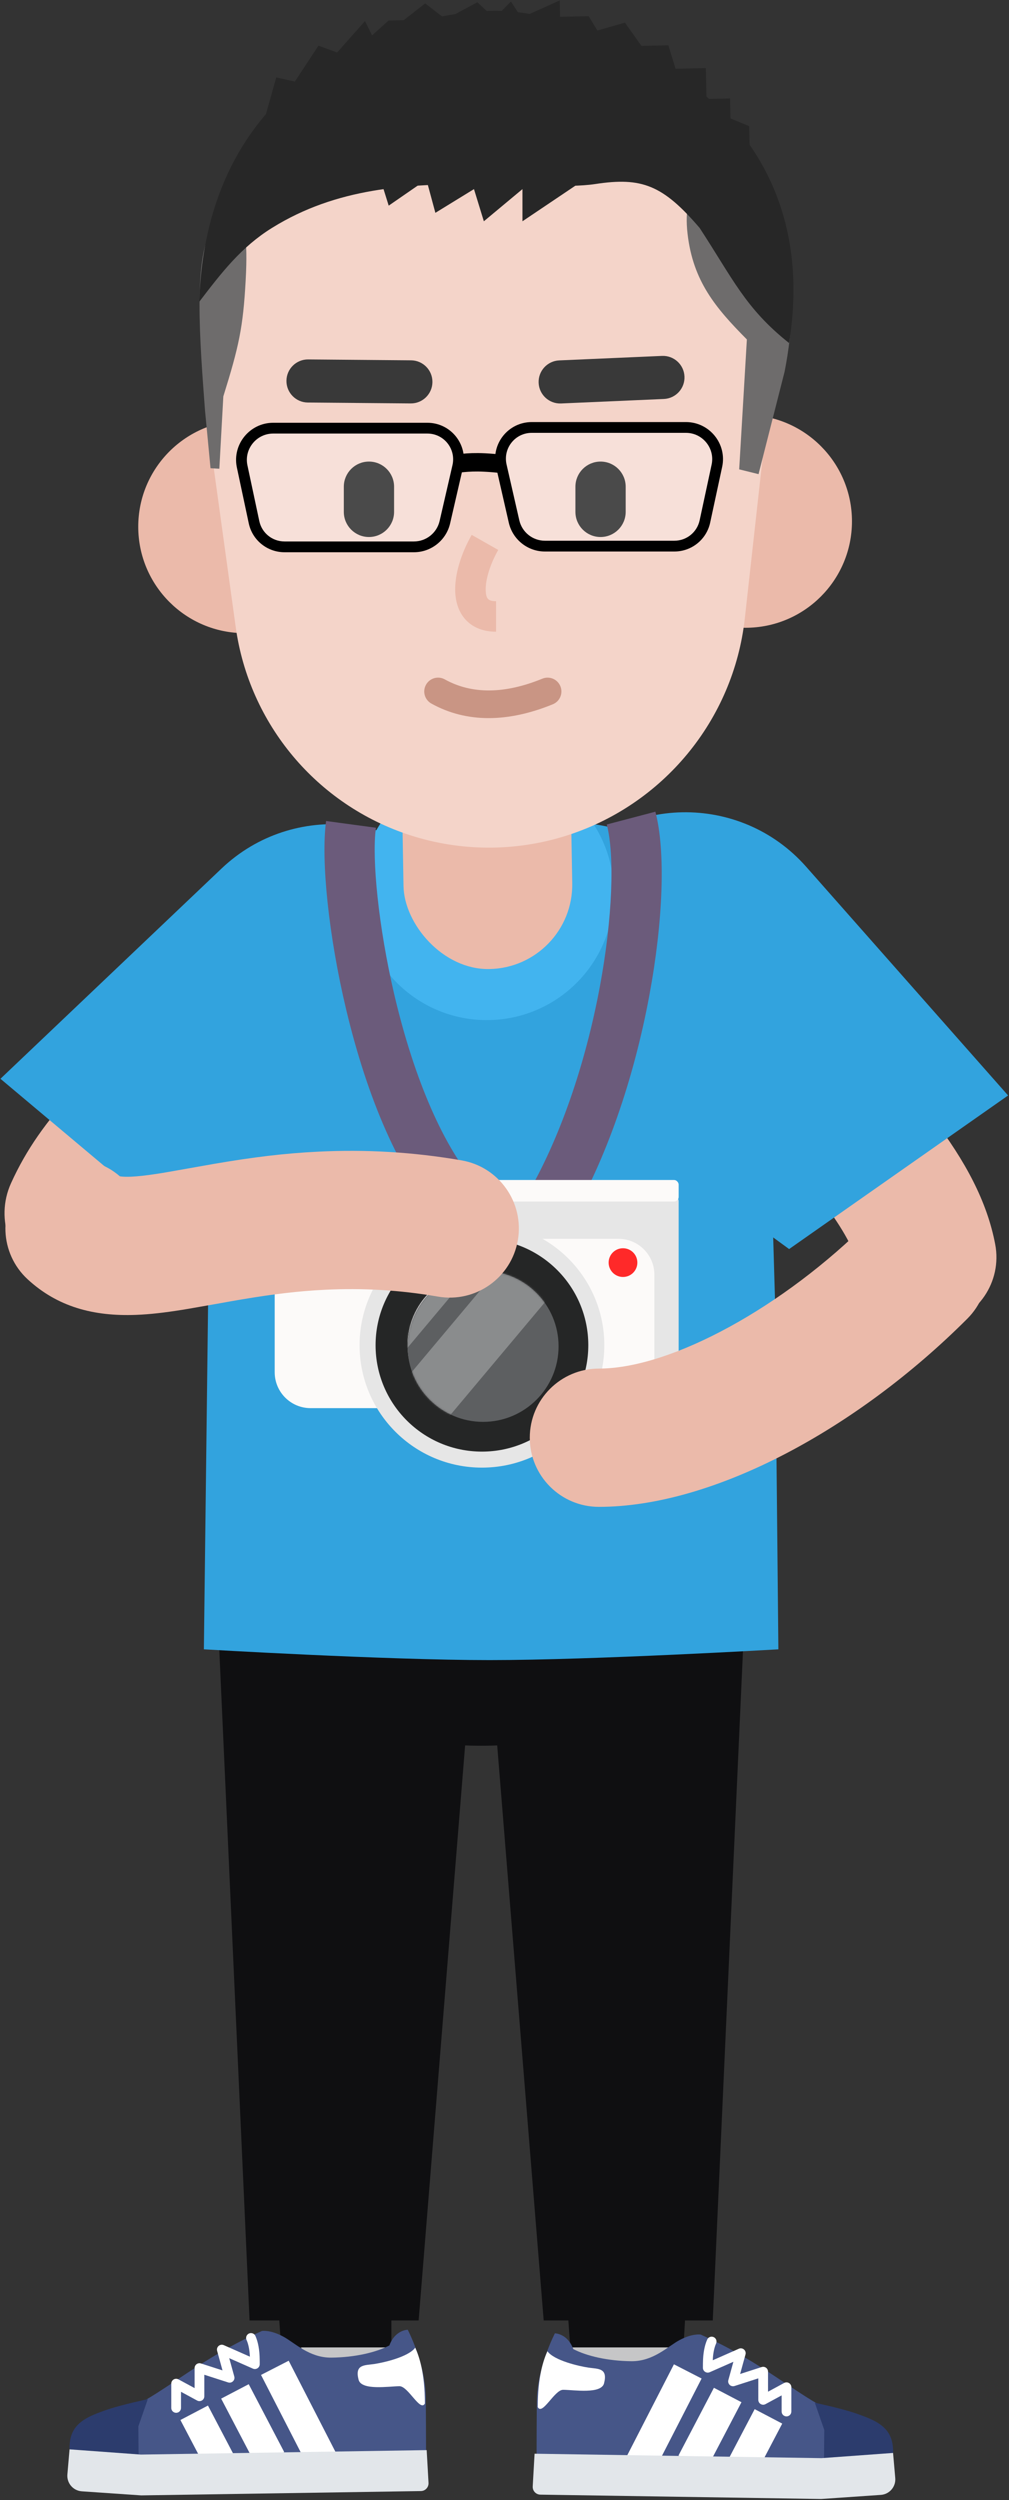 <?xml version="1.0" encoding="UTF-8"?>
<svg width="562px" height="1392px" viewBox="0 0 562 1392" version="1.1" xmlns="http://www.w3.org/2000/svg" xmlns:xlink="http://www.w3.org/1999/xlink">
    <rect x="0" y="0" width="562" height="1392" fill="#333333" stroke="none"/>
    <!-- Generator: Sketch 55.2 (78181) - https://sketchapp.com -->
    <title>gee_me_089</title>
    <desc>Created with Sketch.</desc>
    <defs>
        <circle id="path-1" cx="42.073" cy="42.632" r="42.042"></circle>
    </defs>
    <g id="GEE!-ME" stroke="none" stroke-width="1" fill="none" fill-rule="evenodd">
        <g id="gee_me_089" transform="translate(-319, -104)">
            <g transform="translate(319, 104)">
                <g id="lower-limb" transform="translate(37.495, 849)">
                    <path d="M304.505,249 L304.505,477" id="Path" stroke="#EBBAAA" stroke-width="44" stroke-linecap="round" stroke-linejoin="bevel"></path>
                    <path d="M156.505,249 L156.505,494.5" id="Path" stroke="#EBBAAA" stroke-width="44" stroke-linecap="round" stroke-linejoin="bevel"></path>
                    <path d="M230.505,123 C294.018,123 345.505,99.495 345.505,70.5 C345.505,41.505 294.018,18 230.505,18 C166.992,18 115.505,41.505 115.505,70.5 C115.505,99.495 166.992,123 230.505,123 Z" id="Path" fill="#0F0F11" fill-rule="nonzero"></path>
                    <polygon id="Path" fill="#0F0F11" fill-rule="nonzero" points="229.505 0 379.505 0 359.505 443 265.334 443"></polygon>
                    <polygon id="Path" fill="#0F0F11" fill-rule="nonzero" points="231.505 0 81.505 0 101.505 443 195.676 443"></polygon>
                    <polygon id="Path" fill="#C6C6C7" fill-rule="nonzero" points="130.749 464 129.505 448 178.505 448 178.505 464"></polygon>
                    <polygon id="Path" fill="#C6C6C7" fill-rule="nonzero" points="281.926 473 280.505 448 336.505 448 336.505 473"></polygon>
                    <polygon id="Path" fill="#0F0F11" fill-rule="nonzero" points="119.104 458 117.505 435 180.505 435 180.505 458"></polygon>
                    <polygon id="Path" fill="#0F0F11" fill-rule="nonzero" points="280.147 458 278.505 435 344.505 435 343.192 458"></polygon>
                    <path d="M12.268,538.02 C12.067,515.07 15.194,501.11 35.143,491.73 C55.093,482.35 73.884,464.32 108.398,448.86 C108.398,448.86 112.941,448.01 120.336,452.01 C126.647,455.42 134.753,463.79 146.966,463.69 C160.229,463.57 172.048,460.76 179.39,456.91 C182.563,448.22 189.6,448.16 189.6,448.16 C189.6,448.16 199.51,467.02 199.675,485.96 C199.841,504.91 199.824,536.38 199.824,536.38 L12.268,538.02 Z" id="Path" fill="#465688" fill-rule="nonzero"></path>
                    <path d="M87.15,456.743 C85.062,455.822 82.841,457.74 83.448,459.94 L86.445,470.805 L74.436,466.934 C72.688,466.37 70.899,467.674 70.899,469.51 L70.899,480.665 L61.903,475.79 C60.1,474.813 57.907,476.119 57.907,478.17 L57.907,491.71 C57.907,493.205 59.119,494.417 60.614,494.417 C62.109,494.417 63.32,493.205 63.32,491.71 L63.32,482.715 L72.316,487.59 C74.12,488.567 76.312,487.261 76.312,485.21 L76.312,473.227 L89.558,477.496 C91.608,478.157 93.571,476.276 92.998,474.2 L90.184,463.999 L103.371,469.817 C105.16,470.606 107.17,469.296 107.17,467.34 L107.168,466.313 L107.158,465.213 C107.115,462.034 106.95,459.882 106.484,457.35 C106.103,455.276 105.545,453.369 104.772,451.63 C104.165,450.264 102.565,449.649 101.199,450.257 C99.833,450.864 99.218,452.464 99.825,453.83 C100.412,455.149 100.851,456.652 101.16,458.33 C101.419,459.737 101.571,461.038 101.657,462.57 L101.687,463.156 L87.15,456.743 Z" id="Path" fill="#FFFFFF" fill-rule="nonzero"></path>
                    <path d="M193.79,458.14 C189.938,463.37 176.045,466.5 170.819,467.27 C165.592,468.03 159.992,467.36 162.233,476 C163.817,482.12 179.047,479.65 185.002,479.6 C189.844,479.55 196.634,494.18 199.162,489.22 C199.162,472.21 195.956,463.01 193.79,458.14 Z" id="Path" fill="#FFFFFF" fill-rule="nonzero"></path>
                    <path d="M19.815,493.49 C25.936,491.27 32.418,489.59 44.845,486.77 L39.564,501.98 L39.715,519.3 L4.343,519.61 C2.899,519.62 0.32,517.7 1.551,509.89 C3.09,500.13 11.118,496.64 19.815,493.49 Z" id="Path" fill="#2C3C6D" fill-rule="nonzero"></path>
                    <polygon id="Path" fill="#FFFFFF" fill-rule="nonzero" points="62.991 498.424 79.47 529.834 94.811 521.786 78.332 490.376"></polygon>
                    <polygon id="Path" fill="#FFFFFF" fill-rule="nonzero" points="85.688 486.516 105.435 524.256 120.784 516.224 101.037 478.484"></polygon>
                    <polygon id="Path" fill="#FFFFFF" fill-rule="nonzero" points="107.892 473.326 135.195 526.516 150.607 518.604 123.304 465.414"></polygon>
                    <path d="M201.189,533.42 L200.158,515.19 L40.944,517.67 L1.246,514.76 L0.033,528.73 C-0.386,533.56 3.235,537.79 8.067,538.13 L41.143,540.4 L196.932,537.99 C199.393,537.95 201.328,535.87 201.189,533.42 Z" id="Path" fill="#E2E6EA" fill-rule="nonzero"></path>
                    <path d="M448.917,540.02 C449.117,517.07 445.991,503.11 426.041,493.73 C406.091,484.35 387.3,466.32 352.786,450.86 C352.786,450.86 348.243,450.01 340.848,454.01 C334.538,457.42 326.432,465.79 314.218,465.69 C300.956,465.57 289.137,462.76 281.794,458.91 C278.622,450.22 271.584,450.16 271.584,450.16 C271.584,450.16 261.675,469.02 261.509,487.96 C261.344,506.91 261.36,538.38 261.36,538.38 L448.917,540.02 Z" id="Path" fill="#465688" fill-rule="nonzero"></path>
                    <path d="M368.186,476.2 C367.614,478.276 369.577,480.157 371.626,479.496 L384.871,475.227 L384.871,487.21 C384.871,489.261 387.064,490.567 388.867,489.59 L397.864,484.715 L397.864,493.71 C397.864,495.205 399.076,496.417 400.571,496.417 C402.066,496.417 403.277,495.205 403.277,493.71 L403.277,480.17 C403.277,478.119 401.085,476.813 399.281,477.79 L390.284,482.665 L390.284,471.51 C390.284,469.674 388.495,468.37 386.747,468.934 L374.739,472.805 L377.736,461.94 C378.343,459.74 376.122,457.822 374.034,458.743 L359.497,465.156 C359.575,463.362 359.732,461.913 360.023,460.33 C360.332,458.652 360.772,457.149 361.359,455.83 C361.966,454.464 361.352,452.864 359.986,452.257 C358.62,451.649 357.02,452.264 356.412,453.63 C355.639,455.368 355.081,457.276 354.699,459.35 L354.572,460.074 L354.462,460.785 C354.1,463.258 354.013,465.62 354.013,469.34 C354.013,471.296 356.023,472.606 357.812,471.817 L371,465.999 L368.186,476.2 Z" id="Path" fill="#FFFFFF" fill-rule="nonzero"></path>
                    <path d="M267.395,460.14 C271.247,465.37 285.14,468.5 290.366,469.27 C295.593,470.03 301.193,469.36 298.952,478 C297.368,484.12 282.137,481.65 276.183,481.6 C271.341,481.55 264.551,496.18 262.022,491.22 C262.022,474.21 265.229,465.01 267.395,460.14 Z" id="Path" fill="#FFFFFF" fill-rule="nonzero"></path>
                    <path d="M441.37,495.49 C435.249,493.27 428.767,491.59 416.339,488.77 L421.621,503.98 L421.469,521.3 L456.842,521.61 C458.285,521.62 460.865,519.7 459.634,511.89 C458.095,502.13 450.067,498.64 441.37,495.49 Z" id="Path" fill="#2C3C6D" fill-rule="nonzero"></path>
                    <polygon id="Path" fill="#FFFFFF" fill-rule="nonzero" points="382.852 492.376 366.373 523.786 381.714 531.834 398.193 500.424"></polygon>
                    <polygon id="Path" fill="#FFFFFF" fill-rule="nonzero" points="360.146 480.484 340.399 518.224 355.748 526.256 375.495 488.516"></polygon>
                    <polygon id="Path" fill="#FFFFFF" fill-rule="nonzero" points="337.88 467.414 310.577 520.604 325.989 528.516 353.292 475.326"></polygon>
                    <path d="M259.223,535.41 L260.257,517.19 L420.081,519.66 L459.931,516.76 L461.149,530.73 C461.57,535.56 457.947,539.79 453.112,540.12 L419.883,542.4 L263.48,539.98 C261.019,539.95 259.084,537.87 259.223,535.41 Z" id="Path" fill="#E2E6EA" fill-rule="nonzero"></path>
                </g>
                <g id="upper-limb" transform="translate(0.25, 424.483)">
                    <path d="M441.463,154.203 C423.248,164.748 416.91,187.936 427.121,206.251 L427.641,207.158 L428.314,208.303 C430.583,212.105 432.152,214.044 439.697,222.743 L444.544,228.333 L445.667,229.638 C450.61,235.393 454.115,239.657 457.751,244.405 L458.156,244.934 C469.365,259.641 476.352,272.494 478.341,282.243 L478.431,282.698 C482.397,303.585 502.544,317.302 523.431,313.336 C544.318,309.37 558.035,289.223 554.069,268.336 C549.517,244.362 537.376,221.865 519.386,198.263 L518.044,196.513 L517.066,195.251 C512.678,189.617 508.4,184.484 502.585,177.749 L495.493,169.56 L494.573,168.475 C494.431,168.305 494.288,168.134 494.135,167.951 L493.529,167.214 L493.191,166.793 C482.168,149.51 459.374,143.833 441.463,154.203 Z" id="Path" fill="#EBBAAA" fill-rule="nonzero"></path>
                    <path d="M119.37,85.294 C116.516,90.489 113.607,95.473 110.637,100.273 C100.448,116.738 89.85,130.644 77.192,144.807 L76.161,145.956 C69.401,153.461 45.943,177.678 41.675,182.337 C25.514,199.978 14.46,215.413 5.894,234.3 C-3.339,254.656 5.678,278.642 26.034,287.875 C46.186,297.015 69.896,288.269 79.327,268.342 L79.608,267.735 C83.975,258.108 90.027,249.529 100.19,238.298 L101.573,236.783 C105.469,232.584 128.462,208.834 136.304,200.127 C152.492,182.155 166.294,164.153 179.467,142.866 C183.171,136.88 186.782,130.693 190.307,124.278 C201.072,104.689 193.919,80.082 174.33,69.318 C154.742,58.553 130.135,65.706 119.37,85.294 Z" id="Path" fill="#EBBAAA" fill-rule="nonzero"></path>
                    <path d="M123.123,59.121 C163.223,21 227.922,27.851 259.149,73.525 C288.27,116.117 275.602,174.43 231.435,201.102 L114.053,271.987 L0,176.165 L123.123,59.121 Z" id="Path" fill="#32A3DE" fill-rule="nonzero"></path>
                    <path d="M448.792,58.133 C412.166,16.662 347.116,17.848 312.027,60.627 C279.306,100.519 286.843,159.714 328.517,190.134 L439.274,270.979 L561.244,185.463 L448.792,58.133 Z" id="Path" fill="#32A3DE" fill-rule="nonzero"></path>
                    <path d="M124.778,140.546 C128.078,81.902 176.066,35.739 234.793,34.714 L312.805,33.353 C374.229,32.28 425.083,80.826 426.864,142.234 L431.369,297.559 L433.296,493.838 C433.296,493.838 330.441,499.838 272.441,499.838 C214.441,499.838 113.307,493.838 113.307,493.838 L115.635,303.016 L124.778,140.546 Z" id="Path" fill="#32A3DE" fill-rule="nonzero"></path>
                    <circle id="Oval" fill="#42B4EF" fill-rule="nonzero" transform="translate(270.893, 72.747) rotate(-1) translate(-270.893, -72.747) " cx="270.893" cy="72.747" r="70.747"></circle>
                    <path d="M209.63,295.857 L209.63,289.917 L192.89,289.917 L192.89,298.677 L199.19,298.677 L199.19,299.277 C199.19,300.897 198.77,302.637 197.57,303.837 C196.61,304.857 195.11,305.517 192.89,305.517 C190.97,305.517 189.53,304.737 188.75,303.717 C187.79,302.457 187.19,300.957 187.19,293.157 C187.19,285.357 187.79,283.917 188.75,282.657 C189.53,281.637 190.97,280.797 192.89,280.797 C196.49,280.797 198.17,282.357 199.01,285.597 L209.57,285.597 C208.55,278.577 203.87,271.437 192.89,271.437 C187.73,271.437 184.13,273.117 181.01,276.237 C176.51,280.737 176.69,286.737 176.69,293.157 C176.69,299.577 176.51,305.577 181.01,310.077 C184.13,313.197 187.91,314.877 192.89,314.877 C197.57,314.877 201.65,313.857 205.31,310.077 C208.55,306.777 209.63,302.757 209.63,295.857 Z M248.058,293.157 C248.058,286.737 248.238,280.737 243.738,276.237 C240.618,273.117 237.018,271.437 231.798,271.437 C226.578,271.437 222.978,273.117 219.858,276.237 C215.358,280.737 215.538,286.737 215.538,293.157 C215.538,299.577 215.358,305.577 219.858,310.077 C222.978,313.197 226.578,314.877 231.798,314.877 C237.018,314.877 240.618,313.197 243.738,310.077 C248.238,305.577 248.058,299.577 248.058,293.157 Z M237.558,293.157 C237.558,300.957 236.958,302.337 235.998,303.597 C235.218,304.617 233.718,305.517 231.798,305.517 C229.878,305.517 228.378,304.617 227.598,303.597 C226.638,302.337 226.038,300.957 226.038,293.157 C226.038,285.357 226.638,283.917 227.598,282.657 C228.378,281.637 229.878,280.797 231.798,280.797 C233.718,280.797 235.218,281.637 235.998,282.657 C236.958,283.917 237.558,285.357 237.558,293.157 Z M286.857,295.857 L286.857,289.917 L270.117,289.917 L270.117,298.677 L276.417,298.677 L276.417,299.277 C276.417,300.897 275.997,302.637 274.797,303.837 C273.837,304.857 272.337,305.517 270.117,305.517 C268.197,305.517 266.757,304.737 265.977,303.717 C265.017,302.457 264.417,300.957 264.417,293.157 C264.417,285.357 265.017,283.917 265.977,282.657 C266.757,281.637 268.197,280.797 270.117,280.797 C273.717,280.797 275.397,282.357 276.237,285.597 L286.797,285.597 C285.777,278.577 281.097,271.437 270.117,271.437 C264.957,271.437 261.357,273.117 258.237,276.237 C253.737,280.737 253.917,286.737 253.917,293.157 C253.917,299.577 253.737,305.577 258.237,310.077 C261.357,313.197 265.137,314.877 270.117,314.877 C274.797,314.877 278.877,313.857 282.537,310.077 C285.777,306.777 286.857,302.757 286.857,295.857 Z M325.284,293.157 C325.284,286.737 325.464,280.737 320.964,276.237 C317.844,273.117 314.244,271.437 309.024,271.437 C303.804,271.437 300.204,273.117 297.084,276.237 C292.584,280.737 292.764,286.737 292.764,293.157 C292.764,299.577 292.584,305.577 297.084,310.077 C300.204,313.197 303.804,314.877 309.024,314.877 C314.244,314.877 317.844,313.197 320.964,310.077 C325.464,305.577 325.284,299.577 325.284,293.157 Z M314.784,293.157 C314.784,300.957 314.184,302.337 313.224,303.597 C312.444,304.617 310.944,305.517 309.024,305.517 C307.104,305.517 305.604,304.617 304.824,303.597 C303.864,302.337 303.264,300.957 303.264,293.157 C303.264,285.357 303.864,283.917 304.824,282.657 C305.604,281.637 307.104,280.797 309.024,280.797 C310.944,280.797 312.444,281.637 313.224,282.657 C314.184,283.917 314.784,285.357 314.784,293.157 Z M364.083,295.857 L364.083,289.917 L347.343,289.917 L347.343,298.677 L353.643,298.677 L353.643,299.277 C353.643,300.897 353.223,302.637 352.023,303.837 C351.063,304.857 349.563,305.517 347.343,305.517 C345.423,305.517 343.983,304.737 343.203,303.717 C342.243,302.457 341.643,300.957 341.643,293.157 C341.643,285.357 342.243,283.917 343.203,282.657 C343.983,281.637 345.423,280.797 347.343,280.797 C350.943,280.797 352.623,282.357 353.463,285.597 L364.023,285.597 C363.003,278.577 358.323,271.437 347.343,271.437 C342.183,271.437 338.583,273.117 335.463,276.237 C330.963,280.737 331.143,286.737 331.143,293.157 C331.143,299.577 330.963,305.577 335.463,310.077 C338.583,313.197 342.363,314.877 347.343,314.877 C352.023,314.877 356.103,313.857 359.763,310.077 C363.003,306.777 364.083,302.757 364.083,295.857 Z" id="Shape" fill="#FFFFFF" fill-rule="nonzero"></path>
                    <path d="M169.643,290.801 C173.044,279.361 202.246,254.882 217.6,246.036 C233.197,251.111 314.154,296.613 329.074,317.052 C317.792,328.087 305.211,344.975 282.295,363.783 C261.904,360.513 166.243,302.241 169.643,290.801 Z" id="Path" fill="#7C8491" fill-rule="nonzero"></path>
                    <path d="M181.376,32.642 C178.431,54.436 182.806,96.742 192.57,137.643 C204.382,187.119 222.281,229.091 245.314,254.849 L266.186,236.185 C246.877,214.592 230.635,176.502 219.805,131.141 L219.269,128.869 C210.612,91.744 206.771,53.801 209.124,36.392 L181.376,32.642 Z" id="Path" fill="#6B5B7B" fill-rule="nonzero"></path>
                    <path d="M337.711,34.58 C342.185,51.583 340.964,86.628 333.886,124.708 C325.836,168.012 311.474,210.01 292.686,241.913 L316.813,256.121 C337.411,221.144 352.808,176.12 361.414,129.826 C369.182,88.039 370.532,49.279 364.789,27.454 L337.711,34.58 Z" id="Path" fill="#6B5B7B" fill-rule="nonzero"></path>
                    <rect id="Rectangle" fill="#E6E6E6" fill-rule="nonzero" x="166.75" y="240.517" width="211" height="114" rx="3.822"></rect>
                    <rect id="Rectangle" fill="#2B2927" fill-rule="nonzero" x="167.123" y="238.517" width="35.672" height="20.384" rx="2.548"></rect>
                    <rect id="Rectangle" fill="#2B2927" fill-rule="nonzero" x="210.438" y="238.517" width="21.658" height="20.384" rx="2.548"></rect>
                    <rect id="Rectangle" fill="#FCFAF9" fill-rule="nonzero" x="255.75" y="232.517" width="122" height="12" rx="2.548"></rect>
                    <path d="M152.75,265.271 L344.233,265.271 C355.279,265.271 364.233,274.225 364.233,285.271 L364.233,359.547 L172.75,359.547 C161.704,359.547 152.75,350.592 152.75,339.547 L152.75,265.271 Z" id="Path" fill="#FCFAF9" fill-rule="nonzero"></path>
                    <circle id="Oval" fill="#FF2929" fill-rule="nonzero" cx="346.75" cy="278.517" r="8"></circle>
                    <path d="M268.186,392.671 C305.829,392.671 336.345,362.155 336.345,324.512 C336.345,286.869 305.829,256.353 268.186,256.353 C230.543,256.353 200.027,286.869 200.027,324.512 C200.027,362.155 230.543,392.671 268.186,392.671 Z M268.186,374.835 C240.393,374.835 217.863,352.305 217.863,324.512 C217.863,296.72 240.393,274.189 268.186,274.189 C295.978,274.189 318.509,296.72 318.509,324.512 C318.509,352.305 295.978,374.835 268.186,374.835 Z" id="Oval" fill="#E6E6E6" fill-rule="nonzero"></path>
                    <path d="M268.186,383.753 C300.904,383.753 327.427,357.23 327.427,324.512 C327.427,291.794 300.904,265.271 268.186,265.271 C235.468,265.271 208.945,291.794 208.945,324.512 C208.945,357.23 235.468,383.753 268.186,383.753 Z M268.186,365.917 C245.319,365.917 226.781,347.379 226.781,324.512 C226.781,301.645 245.319,283.107 268.186,283.107 C291.053,283.107 309.591,301.645 309.591,324.512 C309.591,347.379 291.053,365.917 268.186,365.917 Z" id="Oval" fill="#252626" fill-rule="nonzero"></path>
                    <g id="Clipped" transform="translate(226.75, 282.517)">
                        <mask id="mask-2" fill="white">
                            <use xlink:href="#path-1"></use>
                        </mask>
                        <use id="Oval" fill="#5D5F61" xlink:href="#path-1"></use>
                        <g id="Group" mask="url(#mask-2)" fill="#FFFFFF" fill-opacity="0.28" fill-rule="nonzero">
                            <g transform="translate(-28, -80)" id="Rectangle">
                                <rect transform="translate(74.888, 108.605) rotate(40) translate(-74.888, -108.605) " x="58.963" y="38.83" width="31.85" height="139.55"></rect>
                                <rect transform="translate(57.052, 64.015) rotate(40) translate(-57.052, -64.015) " x="41.127" y="-5.76" width="31.85" height="139.55"></rect>
                            </g>
                        </g>
                    </g>
                    <path d="M484.108,255.297 C435.978,303.428 374.392,336.849 334.528,337.512 L333.327,337.522 C312.067,337.522 294.832,354.757 294.832,376.017 C294.832,397.277 312.067,414.512 333.327,414.512 C396.951,414.512 476.837,371.447 538.548,309.737 C553.581,294.704 553.581,270.33 538.548,255.297 C523.515,240.264 499.141,240.264 484.108,255.297 Z" id="Path" fill="#EBBAAA" fill-rule="nonzero"></path>
                    <path d="M12.948,233.424 C-1.462,249.056 -0.472,273.409 15.159,287.819 C31.702,303.069 51.723,308.54 75.535,307.621 C83.285,307.322 91.346,306.39 101.353,304.789 L104.786,304.22 C112.658,302.878 129.899,299.786 129.112,299.924 L131.567,299.498 L134.078,299.07 C151.896,296.065 165.858,294.365 180.905,293.632 C201.633,292.621 222.201,293.739 243.705,297.45 C264.655,301.065 284.57,287.013 288.185,266.062 C291.8,245.112 277.747,225.197 256.797,221.582 C229.552,216.88 203.355,215.456 177.157,216.733 C157.864,217.674 140.515,219.846 118.775,223.578 L93.782,227.994 C92.314,228.248 91.081,228.458 90.227,228.598 L88.656,228.851 L86.628,229.165 C80.927,230.029 76.545,230.512 72.976,230.672 L72.568,230.689 C70.646,230.763 69.062,230.735 67.796,230.625 L67.302,230.576 C67.072,230.551 66.866,230.523 66.684,230.495 L66.51,230.467 C50.858,216.842 27.105,218.068 12.948,233.424 Z" id="Path" fill="#EBBAAA" fill-rule="nonzero"></path>
                </g>
                <g id="head" transform="translate(77, 0.259)">
                    <rect id="Rectangle" fill="#EBBAAA" fill-rule="nonzero" x="155" y="356.741" width="76" height="115" rx="37.911"></rect>
                    <rect id="Rectangle" fill="#EBBAAA" fill-rule="nonzero" transform="translate(194.491, 477.891) rotate(-1) translate(-194.491, -477.891) " x="147.495" y="416.476" width="93.992" height="122.831" rx="46.996"></rect>
                    <path d="M338.268,349.274 C371,349.274 397.535,322.74 397.535,290.008 C397.535,257.276 371,230.741 338.268,230.741 C305.536,230.741 279.002,257.276 279.002,290.008 C279.002,322.74 305.536,349.274 338.268,349.274 Z" id="Path" fill="#EBBAAA" fill-rule="nonzero"></path>
                    <path d="M59.266,352.274 C26.534,352.274 -1.53477231e-12,325.74 -1.53477231e-12,293.008 C-1.53477231e-12,260.276 26.534,233.741 59.266,233.741 C91.998,233.741 118.533,260.276 118.533,293.008 C118.533,325.74 91.998,352.274 59.266,352.274 Z" id="Path" fill="#EBBAAA" fill-rule="nonzero"></path>
                    <path d="M41.002,180.241 C41.002,95.466 109.726,26.741 194.502,26.741 C279.277,26.741 348.002,95.466 348.002,180.241 L348.002,252.741 L337.85,344.105 C331.563,400.69 292.189,448.259 237.841,465.218 C209.709,473.996 179.447,473.86 151.414,464.771 C99.486,447.935 61.754,402.893 54.281,348.818 L41.002,252.741 L41.002,180.241 Z" id="Path" fill="#F4D4C9" fill-rule="nonzero"></path>
                    <path d="M163.263,391.472 C182.852,402.355 205.972,402.073 230.917,391.868 C234.853,390.258 236.739,385.762 235.128,381.826 C233.518,377.89 229.023,376.005 225.087,377.615 C204.158,386.177 185.842,386.4 170.741,378.011 C167.024,375.945 162.337,377.285 160.271,381.002 C158.206,384.719 159.546,389.407 163.263,391.472 Z" id="Path" fill="#C99584" fill-rule="nonzero"></path>
                    <path d="M243.5,270.741 L243.5,284.741 C243.5,292.473 249.768,298.741 257.5,298.741 C265.232,298.741 271.5,292.473 271.5,284.741 L271.5,270.741 C271.5,263.009 265.232,256.741 257.5,256.741 C249.768,256.741 243.5,263.009 243.5,270.741 Z" id="Path" fill="#000000" fill-rule="nonzero"></path>
                    <path d="M114.5,270.741 L114.5,284.741 C114.5,292.473 120.768,298.741 128.5,298.741 C136.232,298.741 142.5,292.473 142.5,284.741 L142.5,270.741 C142.5,263.009 136.232,256.741 128.5,256.741 C120.768,256.741 114.5,263.009 114.5,270.741 Z" id="Path" fill="#000000" fill-rule="nonzero"></path>
                    <path d="M235.524,224.386 L292.782,221.884 C299.403,221.595 304.536,215.993 304.247,209.371 C303.957,202.75 298.355,197.617 291.734,197.907 L234.476,200.409 C227.855,200.698 222.722,206.3 223.012,212.921 C223.301,219.542 228.903,224.675 235.524,224.386 Z" id="Path" fill="#393939" fill-rule="nonzero"></path>
                    <path d="M151.962,200.367 L94.652,199.865 C88.025,199.807 82.606,205.132 82.547,211.759 C82.49,218.386 87.815,223.806 94.442,223.864 L151.752,224.366 C158.379,224.424 163.799,219.099 163.857,212.471 C163.915,205.844 158.589,200.425 151.962,200.367 Z" id="Path" fill="#393939" fill-rule="nonzero"></path>
                    <path d="M185.72,297.55 C179.648,308.264 176.109,319.972 176.565,329.525 C177.192,342.648 185.429,351.47 199.299,351.47 L199.299,334.47 L198.794,334.464 L198.318,334.445 C194.779,334.243 193.742,332.821 193.546,328.715 C193.262,322.783 195.894,314.077 200.51,305.932 L185.72,297.55 Z" id="Path" fill="#EBBAAA" fill-rule="nonzero"></path>
                    <path d="M305.999,130.24 C304.153,114.74 308.066,112.583 306,95.24 C304.536,82.956 294.42,50.785 329.342,76.526 C364.264,102.266 369.499,158.74 359.999,206.74 L345.499,263.74 L334.717,261.074 L338.999,188.74 C321.404,171.028 309.099,156.254 305.999,130.24 Z" id="Path" fill="#6E6C6C" fill-rule="nonzero"></path>
                    <path d="M59.827,155.989 C61.269,129.833 58.322,131.18 59.284,113.742 C59.965,101.39 64.221,104.093 42.172,126.742 C30.002,139.242 34.584,192.948 37.174,228.072 L40.253,260.445 L45.171,260.716 L47.392,220.449 C56.085,192.546 58.384,182.146 59.827,155.989 Z" id="Path" fill="#6E6C6C" fill-rule="nonzero"></path>
                    <path d="M199.512,5.741 L199.512,5.741 C199.438,5.741 199.364,5.741 199.29,5.741 C199.217,5.741 199.143,5.741 199.069,5.741 L199.068,5.741 C151.981,5.919 38.237,34.958 34,167.741 C46.52,151.385 57.326,137.31 74.5,126.637 C110.654,104.167 149.704,102.216 188.875,102.216 C210.433,102.216 238.977,104.59 254.5,102.216 C280.5,98.241 292.202,102.759 312.67,126.637 C331.141,154.848 338.122,171.393 362.5,190.741 C385,50.741 246.597,5.919 199.512,5.741 Z" id="Path" fill="#272727"></path>
                    <polygon id="Path" fill="#272727" fill-rule="nonzero" points="76.871 42.859 67.193 77.241 194.776 57.483 340.582 84.137 340.274 69.99 329.874 65.667 329.632 54.552 316.521 54.837 316.148 37.658 299.291 38.025 295.259 24.97 280.275 25.296 271.093 12.353 255.729 16.73 250.87 8.748 234.95 9.094 234.752 2.13162821e-14 213.41 9.563 207.593 0.59 198.426 9.888 188.863 0.997 171.267 10.479 159.832 1.628 147.855 10.988 139.426 11.171 130.237 19.458 126.315 11.456 110.768 28.98 100.379 25.162 87.228 45.162"></polygon>
                    <polygon id="Path" fill="#272727" fill-rule="nonzero" points="121 105.029 121 87.741 101 109.273 107.688 61.741 255.489 95.044 214 122.947 214 105.029 192.5 122.947 187 105.029 165.5 118.241 160.5 99.741 139.5 114.241 133.5 95.044"></polygon>
                    <path d="M176,258.041 C182.395,257.358 187.742,256.401 202.5,258.041" id="Path" stroke="#000000" stroke-width="10.258"></path>
                    <path d="M202.227,259.05 C199.729,248.112 207.984,237.741 219.187,237.741 L305.058,237.741 C316.261,237.741 324.653,248.112 322.3,259.05 L315.622,290.093 C313.897,298.111 306.824,303.817 298.611,303.817 L226.509,303.817 C218.296,303.817 211.148,298.111 209.317,290.093 L202.227,259.05 Z" id="Path" fill-opacity="0.29" fill="#FFFFFF" fill-rule="nonzero"></path>
                    <path d="M57.878,259.443 C55.549,248.506 63.962,238.135 75.165,238.135 L161.021,238.135 C172.224,238.135 180.457,248.506 177.937,259.443 L170.782,290.496 C168.935,298.514 161.775,304.221 153.561,304.221 L81.474,304.221 C73.261,304.221 66.2,298.514 64.492,290.496 L57.878,259.443 Z" id="Path" fill-opacity="0.29" fill="#FFFFFF" fill-rule="nonzero"></path>
                    <path d="M199.302,259.718 L199.218,259.334 C196.57,246.662 206.187,234.741 219.187,234.741 L305.058,234.741 C318.171,234.741 327.988,246.874 325.233,259.681 L318.555,290.724 C316.533,300.125 308.237,306.817 298.611,306.817 L226.509,306.817 C216.896,306.817 208.535,300.143 206.392,290.761 L199.302,259.718 Z M212.242,289.425 C213.761,296.08 219.696,300.817 226.509,300.817 L298.611,300.817 C305.411,300.817 311.262,296.097 312.689,289.462 L319.367,258.419 C321.318,249.351 314.352,240.741 305.058,240.741 L219.187,240.741 C209.912,240.741 203.082,249.321 205.152,258.382 L212.242,289.425 Z" id="Path" fill="#000000" fill-rule="nonzero"></path>
                    <path d="M54.944,260.068 L54.866,259.684 C52.414,247.021 62.187,235.135 75.165,235.135 L161.021,235.135 C174.155,235.135 183.813,247.302 180.861,260.117 L173.706,291.17 C171.545,300.549 163.173,307.221 153.561,307.221 L81.474,307.221 C71.846,307.221 63.561,300.525 61.558,291.121 L54.944,260.068 Z M67.426,289.871 C68.839,296.504 74.676,301.221 81.474,301.221 L153.561,301.221 C160.377,301.221 166.325,296.48 167.859,289.823 L175.014,258.77 C177.101,249.711 170.293,241.135 161.021,241.135 L75.165,241.135 C65.869,241.135 58.881,249.749 60.812,258.818 L67.426,289.871 Z" id="Path" fill="#000000" fill-rule="nonzero"></path>
                </g>
            </g>
        </g>
    </g>
</svg>